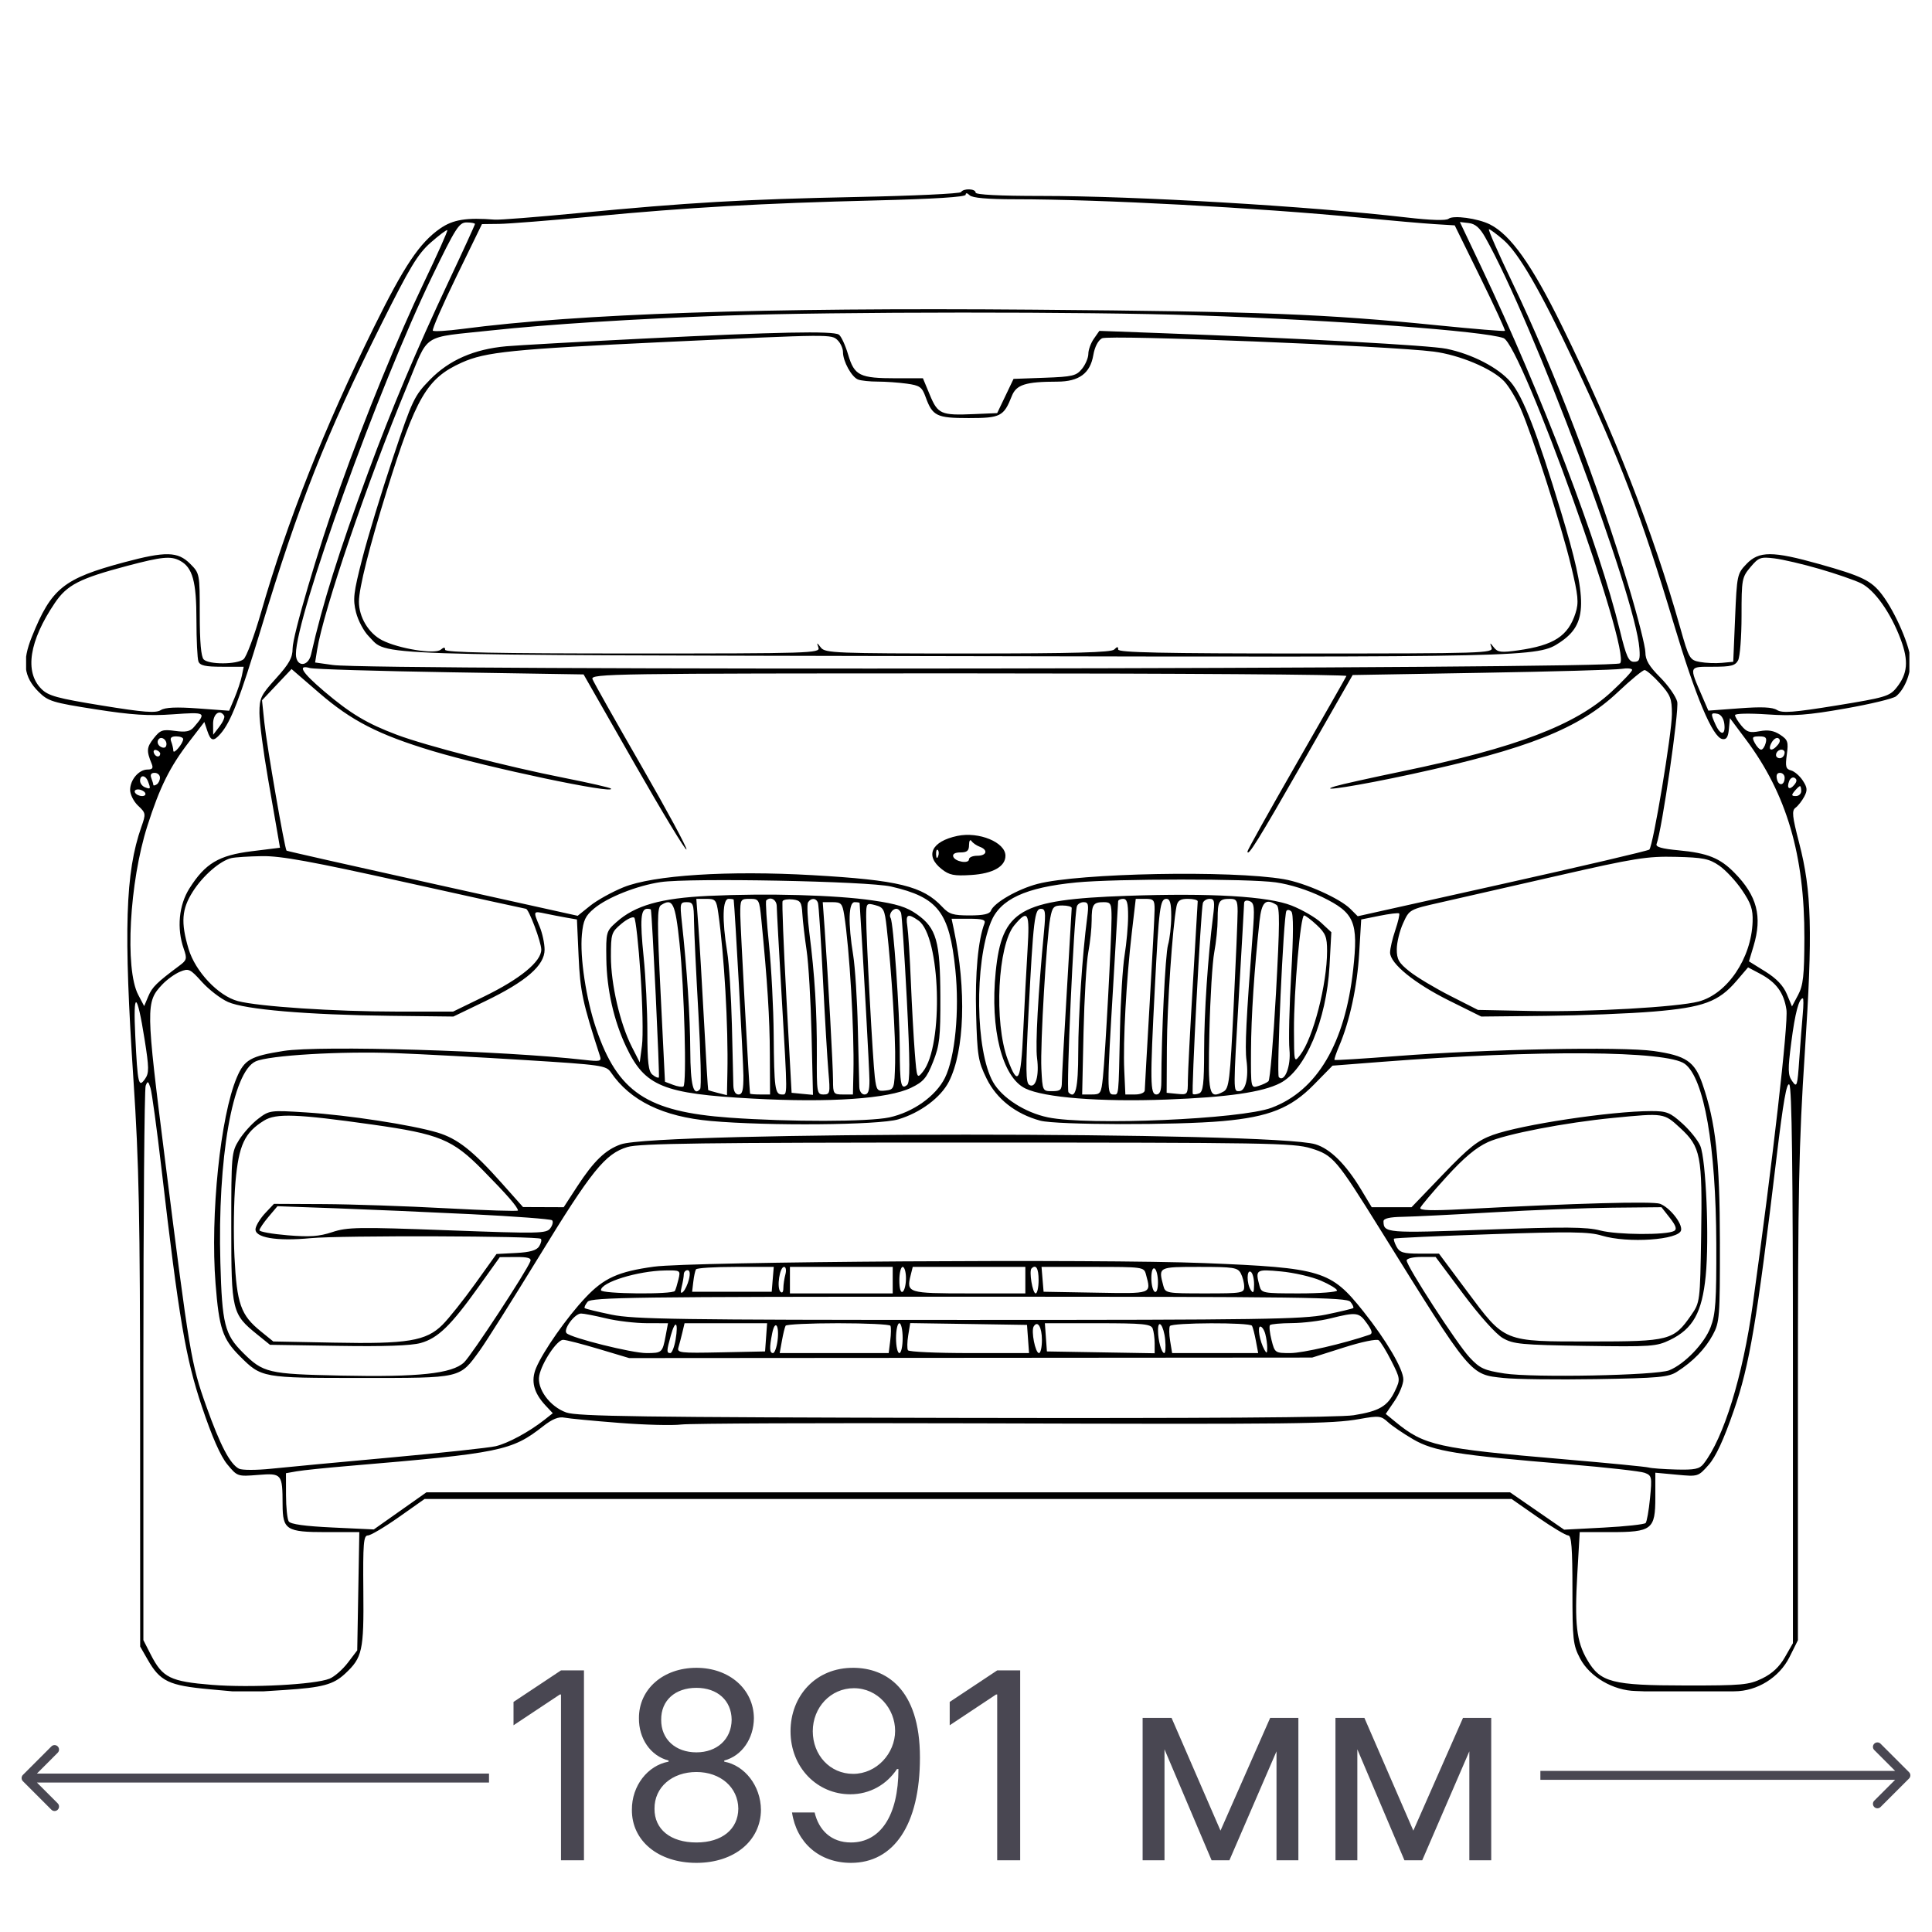 <svg width="74" height="74" viewBox="0 0 74 74" fill="none" xmlns="http://www.w3.org/2000/svg">
<path d="M22.367 63.98H21.487L19.669 65.188V66.082L21.444 64.903H21.487V71.253H22.367V63.98ZM26.674 71.352C28.127 71.352 29.139 70.504 29.146 69.321C29.139 68.401 28.524 67.62 27.74 67.475V67.432C28.421 67.254 28.869 66.587 28.876 65.813C28.869 64.705 27.938 63.881 26.674 63.881C25.396 63.881 24.465 64.705 24.473 65.813C24.465 66.587 24.913 67.254 25.609 67.432V67.475C24.81 67.62 24.195 68.401 24.203 69.321C24.195 70.504 25.208 71.352 26.674 71.352ZM26.674 70.571C25.676 70.571 25.062 70.06 25.069 69.278C25.062 68.458 25.74 67.872 26.674 67.872C27.594 67.872 28.272 68.458 28.279 69.278C28.272 70.06 27.658 70.571 26.674 70.571ZM26.674 67.119C25.879 67.119 25.318 66.622 25.325 65.869C25.318 65.131 25.858 64.648 26.674 64.648C27.477 64.648 28.017 65.131 28.024 65.869C28.017 66.622 27.456 67.119 26.674 67.119ZM32.708 63.881C31.231 63.863 30.279 64.975 30.279 66.31C30.279 67.716 31.316 68.725 32.566 68.725C33.319 68.725 33.958 68.355 34.356 67.759H34.412C34.412 69.548 33.716 70.571 32.594 70.571C31.827 70.571 31.358 70.088 31.202 69.421H30.336C30.506 70.571 31.373 71.352 32.594 71.352C34.228 71.352 35.236 69.903 35.236 67.318C35.236 64.648 33.901 63.895 32.708 63.881ZM32.708 64.662C33.617 64.662 34.285 65.443 34.285 66.296C34.285 67.162 33.574 67.943 32.679 67.943C31.785 67.943 31.131 67.219 31.131 66.31C31.131 65.401 31.813 64.662 32.708 64.662ZM39.075 63.98H38.195L36.376 65.188V66.082L38.152 64.903H38.195V71.253H39.075V63.98ZM46.748 70.117L44.873 65.798H43.765V71.253H44.603V67.002L46.407 71.253H47.089L48.893 67.08V71.253H49.731V65.798H48.651L46.748 70.117ZM54.134 70.117L52.259 65.798H51.151V71.253H51.989V67.002L53.793 71.253H54.475L56.279 67.08V71.253H57.117V65.798H56.037L54.134 70.117Z" fill="#0D0A19" fill-opacity="0.75"/>
<path d="M73.121 68.121C73.188 68.054 73.188 67.946 73.121 67.879L72.03 66.788C71.963 66.721 71.855 66.721 71.788 66.788C71.721 66.855 71.721 66.963 71.788 67.03L72.758 68L71.788 68.97C71.721 69.037 71.721 69.145 71.788 69.212C71.855 69.279 71.963 69.279 72.03 69.212L73.121 68.121ZM59 68.171L73 68.171L73 67.829L59 67.829L59 68.171Z" fill="#0D0A19" fill-opacity="0.75"/>
<path d="M0.878 67.982C0.811 68.049 0.811 68.158 0.878 68.225L1.969 69.316C2.036 69.383 2.144 69.383 2.211 69.316C2.278 69.249 2.278 69.14 2.211 69.073L1.242 68.103L2.211 67.134C2.278 67.067 2.278 66.958 2.211 66.891C2.144 66.824 2.036 66.824 1.969 66.891L0.878 67.982ZM18.73 67.932H0.999V68.275H18.73V67.932Z" fill="#0D0A19" fill-opacity="0.75"/>
<g clip-path="url(#clip0)">
<path fill-rule="evenodd" clip-rule="evenodd" d="M36.809 7.358C36.773 7.417 34.983 7.501 32.833 7.545C28.5 7.633 26.365 7.757 22.129 8.164C20.557 8.315 19.128 8.427 18.954 8.413C17.865 8.326 17.353 8.409 16.86 8.751C16.076 9.294 15.483 10.178 14.328 12.521C12.412 16.408 10.999 19.977 10.003 23.443C9.742 24.351 9.438 25.165 9.327 25.252C9.071 25.455 8.004 25.459 7.803 25.259C7.701 25.157 7.651 24.588 7.651 23.534C7.651 21.966 7.65 21.962 7.28 21.591C6.809 21.121 6.347 21.111 4.755 21.537C2.434 22.159 1.97 22.532 1.225 24.378C0.835 25.343 0.906 25.93 1.48 26.499C1.842 26.859 2.012 26.911 3.651 27.167C5.036 27.384 5.693 27.427 6.624 27.36C7.891 27.27 7.913 27.283 7.426 27.851C7.282 28.019 7.116 28.052 6.704 27.995C6.225 27.93 6.139 27.96 5.886 28.281C5.615 28.625 5.605 28.758 5.809 29.253C5.878 29.42 5.839 29.475 5.652 29.475C5.319 29.475 4.984 29.867 4.984 30.256C4.984 30.431 5.122 30.704 5.291 30.862C5.588 31.141 5.592 31.17 5.414 31.674C4.8 33.416 4.731 35.62 5.111 41.349C5.325 44.566 5.364 46.553 5.367 54.112L5.369 63.066L5.653 63.562C6.133 64.402 6.462 64.56 8.03 64.703L9.425 64.83L9.461 68.266L9.497 71.701L9.526 68.259L9.556 64.817L10.892 64.731C12.352 64.637 12.768 64.525 13.219 64.105C13.881 63.489 13.939 63.225 13.917 60.938C13.9 59.12 13.925 58.811 14.089 58.811C14.194 58.811 14.726 58.497 15.271 58.113L16.262 57.414H37.079H57.897L58.9 58.113C59.452 58.497 59.977 58.811 60.066 58.811C60.191 58.811 60.228 59.288 60.228 60.887C60.228 62.806 60.25 63.004 60.52 63.522C60.889 64.227 61.791 64.754 62.655 64.77C62.977 64.775 63.505 64.816 63.827 64.861L64.415 64.941L64.451 68.321L64.487 71.701L64.516 68.322L64.546 64.942L65.212 64.862C65.579 64.818 66.129 64.782 66.433 64.781C67.305 64.779 68.153 64.251 68.544 63.466L68.864 62.825V53.59C68.864 45.591 68.899 43.812 69.129 40.312C69.434 35.674 69.392 34.136 68.912 32.288C68.646 31.262 68.624 31.049 68.772 30.939C68.87 30.867 69.02 30.676 69.106 30.514C69.236 30.27 69.226 30.165 69.05 29.896C68.933 29.717 68.731 29.544 68.601 29.509C68.401 29.457 68.376 29.364 68.439 28.903C68.506 28.415 68.479 28.335 68.181 28.14C67.942 27.984 67.722 27.946 67.398 28.007C67.022 28.078 66.906 28.043 66.703 27.799C66.569 27.638 66.457 27.455 66.455 27.393C66.452 27.329 66.984 27.316 67.689 27.363C68.703 27.432 69.245 27.391 70.679 27.138C71.642 26.969 72.518 26.758 72.624 26.669C72.946 26.402 73.181 25.832 73.181 25.322C73.181 24.8 72.601 23.452 72.086 22.776C71.675 22.237 71.325 22.066 69.679 21.604C67.889 21.102 67.374 21.101 66.894 21.602C66.538 21.973 66.527 22.028 66.458 23.666L66.387 25.348L65.951 25.389C65.711 25.412 65.333 25.396 65.111 25.355C64.721 25.282 64.693 25.234 64.356 24.043C63.308 20.343 61.805 16.508 59.831 12.494C58.674 10.14 57.862 8.996 57.066 8.595C56.607 8.364 55.657 8.234 55.483 8.379C55.391 8.455 54.802 8.437 53.878 8.33C50.114 7.894 43.51 7.505 39.877 7.505C38.289 7.505 37.368 7.458 37.368 7.377C37.368 7.223 36.902 7.207 36.809 7.358ZM38.886 7.632C42.14 7.632 48.117 7.952 52.163 8.342C53.281 8.45 54.538 8.559 54.957 8.585L55.719 8.632L56.702 10.631C57.242 11.731 57.665 12.65 57.642 12.673C57.618 12.696 56.462 12.601 55.072 12.461C50.739 12.025 48.364 11.933 39.596 11.861C29.225 11.775 22.172 12.013 17.707 12.599C17.127 12.675 16.619 12.705 16.579 12.665C16.54 12.626 16.947 11.691 17.484 10.588L18.46 8.584L19.12 8.576C19.483 8.571 21.094 8.444 22.7 8.292C26.379 7.944 29.156 7.786 33.533 7.677C35.785 7.621 36.987 7.545 36.987 7.459C36.987 7.379 37.047 7.387 37.14 7.479C37.242 7.581 37.816 7.632 38.886 7.632ZM18.192 8.58C18.192 8.612 17.741 9.598 17.189 10.77C15.94 13.427 15.002 15.651 14.095 18.109C12.981 21.126 12.358 23.113 11.916 25.062C11.803 25.56 11.334 25.552 11.334 25.052C11.334 23.604 14.507 14.809 16.553 10.584C17.452 8.728 17.584 8.52 17.872 8.52C18.048 8.52 18.192 8.547 18.192 8.58ZM56.888 9.092C58.711 12.326 62.638 22.801 62.793 24.84C62.825 25.271 62.794 25.348 62.585 25.348C62.379 25.348 62.29 25.15 62.044 24.141C61.24 20.845 59.054 15.113 56.75 10.258L55.917 8.504L56.26 8.544C56.506 8.573 56.682 8.726 56.888 9.092ZM16.239 10.818C15.257 12.865 13.98 15.986 13.022 18.68C12.174 21.066 11.207 24.348 11.207 24.843C11.207 25.191 11.076 25.426 10.572 25.983C9.991 26.624 9.937 26.737 9.937 27.309C9.937 27.654 10.084 28.782 10.264 29.816C10.444 30.851 10.621 31.871 10.658 32.084L10.724 32.47L9.637 32.605C8.379 32.761 7.863 33.069 7.257 34.025C6.85 34.667 6.765 35.557 7.036 36.335C7.17 36.718 7.155 36.776 6.877 36.983C6.006 37.632 5.829 37.806 5.682 38.156L5.522 38.536L5.293 38.101C4.776 37.115 4.956 33.79 5.645 31.634C6.121 30.145 6.502 29.376 7.249 28.405L7.827 27.653L7.94 27.992C8.072 28.39 8.175 28.414 8.442 28.11C8.843 27.653 9.186 26.767 9.995 24.092C11.447 19.289 12.476 16.683 14.597 12.435C15.7 10.227 16.002 9.727 16.498 9.29C16.823 9.005 17.108 8.791 17.133 8.816C17.157 8.84 16.755 9.741 16.239 10.818ZM57.588 9.192C58.17 9.696 59.003 11.136 60.287 13.859C62.046 17.591 62.865 19.739 64.108 23.887C64.951 26.703 65.596 28.235 65.966 28.306C66.125 28.337 66.19 28.24 66.22 27.927L66.26 27.506L66.877 28.332C68.434 30.415 69.122 32.757 69.112 35.934C69.108 37.369 69.067 37.742 68.872 38.108L68.637 38.549L68.439 38.074C68.303 37.75 68.042 37.476 67.615 37.211L66.989 36.822L67.164 36.24C67.507 35.1 67.302 34.312 66.43 33.425C65.879 32.864 65.399 32.672 64.293 32.569C63.649 32.509 63.407 32.44 63.451 32.327C63.655 31.794 64.321 27.197 64.241 26.876C64.189 26.671 63.894 26.25 63.584 25.94C63.163 25.518 63.022 25.28 63.022 24.986C63.022 24.771 62.737 23.645 62.389 22.484C61.221 18.589 59.529 14.166 57.934 10.838C57.39 9.703 56.983 8.777 57.031 8.779C57.078 8.782 57.328 8.968 57.588 9.192ZM45.814 12.078C51.274 12.268 56.864 12.682 57.588 12.95C58.276 13.205 62.493 24.966 62.053 25.406C61.831 25.628 14.304 25.69 12.749 25.471L12.069 25.375L12.146 24.896C12.387 23.385 14.066 18.463 15.595 14.784C16.457 12.709 16.089 12.951 18.827 12.655C20.987 12.422 24.328 12.211 27.844 12.086C31.993 11.938 41.681 11.934 45.814 12.078ZM24.669 12.968C22.189 13.092 19.814 13.225 19.39 13.263C18.159 13.374 17.207 13.79 16.475 14.537C15.867 15.158 15.8 15.297 15.05 17.537C14.617 18.829 14.09 20.562 13.878 21.387C13.538 22.712 13.51 22.953 13.637 23.458C13.716 23.771 13.937 24.185 14.128 24.376C14.882 25.13 13.579 25.086 36.543 25.132C58.774 25.176 58.896 25.173 59.749 24.604C60.816 23.891 60.825 23.025 59.799 19.633C58.87 16.563 58.339 15.191 57.86 14.63C57.39 14.081 56.382 13.559 55.402 13.359C54.754 13.227 49.836 12.958 44.406 12.758L42.108 12.673L41.897 12.975C41.781 13.14 41.686 13.4 41.686 13.551C41.686 13.702 41.577 13.961 41.444 14.126C41.225 14.396 41.081 14.43 40.011 14.469L38.821 14.512L38.508 15.167L38.194 15.823L37.307 15.861C36.043 15.915 35.921 15.863 35.615 15.126L35.35 14.489H34.336C32.925 14.489 32.726 14.391 32.485 13.581C32.377 13.216 32.216 12.871 32.129 12.816C31.899 12.67 29.775 12.713 24.669 12.968ZM32.089 13.038C32.199 13.148 32.288 13.351 32.288 13.489C32.288 13.841 32.62 14.443 32.866 14.537C32.979 14.581 33.316 14.616 33.615 14.616C33.913 14.616 34.414 14.651 34.727 14.694C35.23 14.763 35.314 14.822 35.451 15.201C35.717 15.937 35.873 16.013 37.104 16.013C38.322 16.013 38.446 15.95 38.754 15.171C38.927 14.732 39.278 14.62 40.494 14.618C41.332 14.616 41.758 14.301 41.877 13.598C41.93 13.287 42.059 13.038 42.21 12.957C42.47 12.818 53.246 13.25 54.915 13.467C55.905 13.595 57.145 14.116 57.605 14.596C57.783 14.782 58.067 15.248 58.236 15.632C58.692 16.669 59.801 20.12 60.172 21.661C60.452 22.821 60.476 23.076 60.347 23.481C60.063 24.364 59.521 24.716 58.145 24.91C57.502 25.001 57.364 24.985 57.221 24.801C57.063 24.599 57.057 24.6 57.13 24.808C57.203 25.018 56.81 25.03 50.018 25.03C44.511 25.03 42.829 24.994 42.829 24.878C42.829 24.759 42.795 24.759 42.677 24.878C42.563 24.991 41.143 25.03 37.071 25.03C32.028 25.03 31.605 25.013 31.445 24.808C31.28 24.596 31.276 24.596 31.349 24.808C31.422 25.018 31.029 25.03 24.238 25.03C19.007 25.03 17.049 24.991 17.049 24.888C17.049 24.784 17.003 24.783 16.881 24.884C16.657 25.07 15.275 24.848 14.638 24.523C14.12 24.259 13.746 23.637 13.748 23.042C13.749 22.526 14.148 20.941 14.815 18.797C15.932 15.207 16.352 14.488 17.684 13.889C18.599 13.478 19.607 13.376 25.494 13.098C31.89 12.797 31.849 12.798 32.089 13.038ZM6.896 21.478C7.376 21.735 7.524 22.27 7.524 23.743C7.524 24.509 7.559 25.227 7.601 25.337C7.661 25.492 7.868 25.538 8.506 25.538H9.334L9.263 25.887C9.224 26.079 9.098 26.458 8.984 26.73L8.777 27.223L7.588 27.135C6.752 27.074 6.328 27.093 6.158 27.199C5.964 27.32 5.508 27.285 3.905 27.024C2.187 26.745 1.851 26.653 1.585 26.387C0.933 25.735 1.118 24.548 2.1 23.096C2.568 22.402 3.047 22.157 4.872 21.674C6.207 21.321 6.543 21.289 6.896 21.478ZM69.689 21.791C70.318 21.973 71.032 22.22 71.276 22.338C71.798 22.591 72.418 23.465 72.801 24.488C73.111 25.318 73.069 25.804 72.641 26.339C72.376 26.669 72.212 26.718 70.335 27.023C68.698 27.288 68.266 27.321 68.065 27.196C67.887 27.084 67.48 27.066 66.625 27.13L65.434 27.219L65.194 26.664C64.69 25.499 64.675 25.538 65.612 25.538C66.302 25.538 66.464 25.497 66.573 25.292C66.645 25.157 66.705 24.39 66.705 23.588C66.705 22.189 66.719 22.112 67.046 21.723C67.361 21.349 67.432 21.323 67.967 21.388C68.285 21.427 69.06 21.608 69.689 21.791ZM17.256 25.75L22.353 25.832L24.303 29.247C25.375 31.125 26.271 32.605 26.294 32.536C26.317 32.467 25.535 31.019 24.557 29.32C23.578 27.62 22.739 26.131 22.693 26.011C22.614 25.805 23.447 25.792 37.111 25.792C45.087 25.792 51.594 25.837 51.571 25.892C51.548 25.947 50.686 27.46 49.655 29.255C48.625 31.05 47.782 32.56 47.782 32.61C47.782 32.849 48.196 32.181 49.933 29.141L51.81 25.855L56.749 25.77C59.466 25.724 61.874 25.656 62.101 25.62C62.328 25.584 62.514 25.601 62.514 25.659C62.514 25.717 62.158 26.094 61.724 26.496C60.344 27.773 58.068 28.64 53.731 29.539C52.52 29.79 51.357 30.048 51.148 30.113C50.354 30.358 52.035 30.093 54.061 29.653C58.526 28.685 60.488 27.905 61.968 26.509C62.459 26.045 62.92 25.665 62.991 25.665C63.061 25.665 63.326 25.894 63.578 26.173C63.984 26.622 64.038 26.76 64.038 27.351C64.038 28.078 63.317 32.407 63.173 32.541C63.125 32.587 60.592 33.18 57.545 33.859L52.004 35.094L51.722 34.812C51.319 34.409 49.987 33.815 49.174 33.675C47.156 33.328 41.341 33.439 39.743 33.855C38.983 34.053 38.071 34.577 37.953 34.883C37.905 35.01 37.665 35.063 37.141 35.063C36.503 35.063 36.352 35.016 36.089 34.733C35.347 33.939 34.407 33.709 31.124 33.521C27.889 33.336 25.024 33.519 23.879 33.985C23.441 34.163 22.867 34.481 22.604 34.693L22.126 35.077L16.571 33.846C13.516 33.169 10.998 32.6 10.976 32.582C10.905 32.523 10.217 28.553 10.125 27.673L10.036 26.823L10.601 26.224L11.167 25.626L12.225 26.54C13.46 27.607 14.496 28.139 16.552 28.76C18.667 29.398 23.62 30.443 23.399 30.204C23.364 30.167 22.564 29.983 21.621 29.797C19.407 29.36 16.321 28.565 15.201 28.144C14.056 27.713 13.429 27.338 12.416 26.479C11.559 25.751 11.375 25.449 11.874 25.588C12.031 25.632 14.453 25.704 17.256 25.75ZM8.586 27.415C8.62 27.469 8.539 27.655 8.406 27.828L8.165 28.142L8.162 27.729C8.159 27.341 8.421 27.148 8.586 27.415ZM66.046 27.73C66.097 28.168 65.904 28.182 65.709 27.755C65.515 27.328 65.522 27.29 65.784 27.34C65.918 27.365 66.022 27.52 66.046 27.73ZM6.364 28.571C6.336 28.651 6.248 28.661 6.143 28.596C6.046 28.536 6.01 28.419 6.062 28.335C6.173 28.155 6.436 28.36 6.364 28.571ZM7.016 28.308C7.016 28.475 6.644 28.917 6.639 28.755C6.637 28.674 6.6 28.516 6.558 28.406C6.503 28.262 6.557 28.205 6.749 28.205C6.896 28.205 7.016 28.251 7.016 28.308ZM67.63 28.459C67.594 28.599 67.516 28.713 67.456 28.713C67.397 28.713 67.287 28.599 67.213 28.459C67.094 28.237 67.116 28.205 67.387 28.205C67.634 28.205 67.683 28.256 67.63 28.459ZM68.092 28.534C67.867 28.805 67.693 28.748 67.85 28.455C67.925 28.314 68.044 28.233 68.114 28.276C68.196 28.327 68.188 28.418 68.092 28.534ZM6.137 28.875C6.121 29.027 5.947 28.997 5.892 28.834C5.864 28.75 5.91 28.704 5.994 28.732C6.078 28.76 6.142 28.824 6.137 28.875ZM68.356 28.819C68.356 28.984 68.205 29.094 68.082 29.018C67.951 28.937 68.064 28.713 68.236 28.713C68.302 28.713 68.356 28.761 68.356 28.819ZM6.127 29.785C6.127 29.886 6.07 30.003 6 30.046C5.93 30.09 5.873 30.098 5.873 30.064C5.873 30.031 5.838 29.913 5.796 29.803C5.745 29.671 5.789 29.602 5.923 29.602C6.035 29.602 6.127 29.684 6.127 29.785ZM68.356 29.785C68.356 30.078 68.137 30.131 68.064 29.855C68.022 29.691 68.061 29.602 68.177 29.602C68.275 29.602 68.356 29.684 68.356 29.785ZM5.669 29.93C5.779 30.217 5.769 30.238 5.556 30.156C5.451 30.116 5.365 30.003 5.365 29.906C5.365 29.665 5.574 29.682 5.669 29.93ZM68.725 30.061C68.54 30.283 68.422 30.196 68.529 29.917C68.573 29.805 68.668 29.75 68.742 29.796C68.834 29.853 68.829 29.936 68.725 30.061ZM68.991 30.3C68.991 30.405 68.898 30.491 68.785 30.491C68.616 30.491 68.607 30.456 68.737 30.3C68.824 30.196 68.916 30.11 68.943 30.11C68.969 30.11 68.991 30.196 68.991 30.3ZM5.556 30.364C5.599 30.434 5.548 30.491 5.444 30.491C5.339 30.491 5.218 30.434 5.175 30.364C5.131 30.294 5.182 30.237 5.287 30.237C5.391 30.237 5.512 30.294 5.556 30.364ZM36.67 32.017C35.676 32.227 35.416 32.775 36.067 33.288C36.36 33.52 36.541 33.556 37.202 33.514C38.03 33.462 38.511 33.19 38.511 32.777C38.511 32.263 37.494 31.844 36.67 32.017ZM37.527 32.433C37.857 32.555 37.796 32.777 37.432 32.777C37.257 32.777 37.114 32.838 37.114 32.913C37.114 33.099 36.575 33.006 36.511 32.809C36.478 32.709 36.581 32.65 36.786 32.65C37.041 32.65 37.115 32.586 37.116 32.364C37.117 32.203 37.159 32.138 37.212 32.215C37.263 32.29 37.405 32.388 37.527 32.433ZM35.931 32.801C35.891 32.902 35.861 32.872 35.854 32.724C35.849 32.59 35.879 32.515 35.921 32.557C35.963 32.599 35.968 32.709 35.931 32.801ZM15.525 33.793C18.039 34.352 20.118 34.809 20.144 34.809C20.253 34.809 20.732 36.085 20.732 36.373C20.732 36.832 19.919 37.498 18.541 38.169L17.355 38.746H15.195C12.825 38.746 9.906 38.553 9.112 38.344C8.363 38.147 7.479 37.211 7.221 36.341C6.921 35.33 6.959 34.822 7.384 34.152C7.768 33.545 8.425 32.973 8.858 32.868C8.997 32.834 9.526 32.8 10.033 32.792C10.756 32.78 11.935 32.995 15.525 33.793ZM65.845 33.152C66.09 33.32 66.483 33.74 66.719 34.087C67.068 34.599 67.145 34.827 67.129 35.303C67.082 36.706 66.159 38.07 65.06 38.361C64.261 38.573 60.858 38.767 58.704 38.724L56.608 38.682L55.549 38.144C54.967 37.848 54.267 37.429 53.994 37.213C53.576 36.882 53.498 36.745 53.5 36.354C53.501 36.098 53.61 35.651 53.742 35.362C53.98 34.836 53.983 34.835 55.168 34.567C55.82 34.42 57.84 33.959 59.656 33.544C62.615 32.868 63.085 32.793 64.18 32.819C65.232 32.844 65.462 32.89 65.845 33.152ZM34.13 33.956C35.931 34.37 36.366 34.933 36.592 37.141C36.754 38.725 36.583 40.498 36.192 41.286C35.845 41.983 34.972 42.603 34.062 42.799C33.262 42.97 30.251 42.975 27.94 42.809C24.779 42.581 23.662 41.834 22.833 39.396C22.448 38.264 22.205 36.657 22.288 35.791C22.34 35.248 22.421 35.077 22.759 34.795C23.271 34.368 24.393 33.923 25.304 33.786C26.417 33.62 33.236 33.751 34.13 33.956ZM48.862 33.796C49.411 33.873 50.093 34.089 50.647 34.36C51.887 34.967 52.031 35.307 51.829 37.141C51.517 39.966 50.446 41.777 48.702 42.43C47.529 42.869 41.687 43.119 40.137 42.797C39.255 42.613 38.374 42.046 38.035 41.443C37.362 40.245 37.318 36.908 37.953 35.32C38.305 34.441 39.279 33.989 41.228 33.8C42.738 33.654 47.831 33.651 48.862 33.796ZM27.145 34.314C25.306 34.4 24.324 34.68 23.607 35.322C23.217 35.67 23.209 35.703 23.224 36.736C23.241 37.9 23.511 39.096 23.983 40.093C24.7 41.611 25.387 41.892 28.834 42.079C31.791 42.24 34.024 42.087 34.899 41.663C35.37 41.435 35.494 41.29 35.738 40.674C35.989 40.042 36.024 39.731 36.018 38.174C36.011 36.047 35.869 35.549 35.122 35.02C34.726 34.74 34.349 34.622 33.419 34.487C31.991 34.28 29.413 34.209 27.145 34.314ZM43.147 34.313C39.055 34.458 38.377 34.852 38.137 37.226C37.917 39.413 38.387 41.263 39.273 41.691C40.001 42.042 42.133 42.21 44.671 42.116C47.021 42.028 48.358 41.835 49.035 41.485C50.002 40.985 50.811 39.064 50.923 37.004L50.993 35.706L50.603 35.342C50.389 35.142 49.881 34.847 49.474 34.686C48.565 34.328 46.386 34.199 43.147 34.313ZM27.511 34.968C27.74 36.582 27.897 39.313 27.861 41.077L27.844 41.948L27.495 41.861C27.303 41.812 27.137 41.763 27.126 41.752C27.114 41.74 27.043 40.559 26.966 39.127C26.89 37.695 26.792 36.052 26.749 35.475L26.671 34.428H27.052C27.404 34.428 27.44 34.469 27.511 34.968ZM28.102 34.46C28.146 34.789 28.471 40.668 28.474 41.19C28.478 41.757 28.436 41.921 28.288 41.921C28.167 41.921 28.095 41.793 28.089 41.571C28.085 41.379 28.059 40.334 28.033 39.249C28.006 38.164 27.925 36.907 27.852 36.455C27.653 35.229 27.675 34.428 27.907 34.428C28.012 34.428 28.099 34.442 28.102 34.46ZM29.161 35.221C29.395 37.622 29.481 38.968 29.487 40.365L29.495 41.921H29.114C28.904 41.921 28.731 41.906 28.728 41.889C28.691 41.603 28.357 35.465 28.354 35.031C28.352 34.45 28.365 34.428 28.717 34.428C29.073 34.428 29.085 34.45 29.161 35.221ZM29.751 34.714C29.753 34.871 29.838 36.428 29.94 38.174C30.169 42.091 30.168 41.921 29.948 41.921C29.684 41.921 29.651 41.68 29.634 39.635C29.626 38.622 29.545 37.063 29.454 36.171C29.363 35.279 29.316 34.522 29.349 34.488C29.511 34.326 29.749 34.459 29.751 34.714ZM30.732 34.999C30.748 35.279 30.822 35.91 30.895 36.403C30.969 36.895 31.054 38.342 31.084 39.617L31.139 41.936L30.73 41.897L30.32 41.857L30.122 38.238C30.013 36.247 29.947 34.572 29.975 34.516C30.003 34.459 30.178 34.431 30.364 34.452C30.66 34.487 30.705 34.553 30.732 34.999ZM31.331 34.587C31.359 34.674 31.444 35.974 31.519 37.476C31.594 38.977 31.69 40.592 31.731 41.063C31.802 41.87 31.791 41.921 31.543 41.921C31.291 41.921 31.28 41.855 31.287 40.413C31.294 38.761 31.206 37.335 31.001 35.737C30.928 35.165 30.905 34.636 30.95 34.562C31.063 34.38 31.269 34.393 31.331 34.587ZM43.209 35.094C43.209 35.461 43.148 36.132 43.075 36.584C43.001 37.037 42.922 38.323 42.898 39.442C42.842 42.078 42.858 41.921 42.639 41.921C42.399 41.921 42.399 41.728 42.639 37.73C42.741 36.018 42.826 34.575 42.827 34.523C42.828 34.471 42.915 34.428 43.02 34.428C43.165 34.428 43.21 34.586 43.209 35.094ZM44.224 34.841C44.222 35.068 44.137 36.682 44.035 38.428C43.933 40.174 43.849 41.675 43.847 41.762C43.846 41.852 43.685 41.921 43.475 41.921H43.104L43.062 41C43.011 39.894 43.141 37.517 43.35 35.73L43.502 34.428H43.864C44.188 34.428 44.226 34.471 44.224 34.841ZM44.861 35.095C44.861 35.463 44.805 35.957 44.737 36.195C44.635 36.553 44.484 39.629 44.481 41.444C44.48 41.783 44.425 41.921 44.29 41.921C44.054 41.921 44.047 41.439 44.232 37.857C44.392 34.743 44.433 34.428 44.676 34.428C44.815 34.428 44.861 34.596 44.861 35.095ZM45.875 34.523C45.874 34.575 45.789 36.018 45.687 37.73C45.584 39.441 45.499 41.088 45.498 41.389C45.496 41.928 45.49 41.936 45.09 41.897L44.685 41.857L44.694 40.107C44.702 38.546 44.913 35.477 45.063 34.714C45.107 34.494 45.207 34.428 45.499 34.428C45.707 34.428 45.876 34.471 45.875 34.523ZM46.463 35.094C46.264 36.663 46.122 38.79 46.121 40.244C46.119 41.513 46.083 41.82 45.929 41.879C45.825 41.919 45.716 41.929 45.687 41.9C45.627 41.84 45.997 34.824 46.073 34.587C46.1 34.499 46.219 34.428 46.335 34.428C46.517 34.428 46.535 34.522 46.463 35.094ZM47.404 34.904C47.405 35.166 47.337 36.799 47.252 38.532C47.112 41.401 47.077 41.695 46.859 41.812C46.301 42.111 46.264 41.951 46.324 39.482C46.354 38.204 46.438 36.85 46.509 36.474C46.581 36.098 46.639 35.522 46.639 35.194C46.639 34.514 46.692 34.428 47.105 34.428C47.362 34.428 47.401 34.49 47.404 34.904ZM47.983 35.75C47.732 39.03 47.678 40.127 47.743 40.61C47.832 41.273 47.709 41.794 47.462 41.794C47.232 41.794 47.232 41.893 47.464 37.92C47.566 36.174 47.651 34.676 47.653 34.59C47.654 34.5 47.741 34.469 47.863 34.516C48.044 34.585 48.06 34.746 47.983 35.75ZM26.029 36.144C26.211 37.878 26.309 41.531 26.176 41.614C26.127 41.644 25.948 41.616 25.779 41.551L25.47 41.434L25.306 38.108C25.166 35.281 25.168 34.765 25.318 34.669C25.767 34.38 25.866 34.586 26.029 36.144ZM26.582 35.285C26.587 35.687 26.663 37.273 26.75 38.809C26.838 40.346 26.868 41.652 26.816 41.713C26.56 42.013 26.446 41.565 26.439 40.23C26.433 38.926 26.314 37.133 26.113 35.285C26.039 34.6 26.051 34.555 26.304 34.555C26.547 34.555 26.575 34.628 26.582 35.285ZM32.334 35.041C32.538 36.319 32.723 39.465 32.688 41.063L32.669 41.921H32.288C31.925 41.921 31.907 41.896 31.907 41.381C31.906 40.832 31.723 37.505 31.588 35.602L31.513 34.555H31.885C32.217 34.555 32.264 34.606 32.334 35.041ZM32.925 34.587C33.078 36.963 33.301 40.986 33.302 41.381C33.304 41.777 33.254 41.921 33.114 41.921C33.004 41.921 32.919 41.8 32.913 41.635C32.907 41.478 32.882 40.463 32.857 39.381C32.833 38.298 32.752 37.041 32.679 36.587C32.479 35.357 32.5 34.555 32.733 34.555C32.838 34.555 32.924 34.569 32.925 34.587ZM33.961 35.516C34.151 37.205 34.31 39.759 34.285 40.714C34.258 41.714 34.251 41.731 33.917 41.77C33.602 41.806 33.571 41.767 33.508 41.261C33.43 40.629 33.174 35.891 33.176 35.105C33.178 34.591 33.187 34.579 33.527 34.67C33.844 34.754 33.884 34.831 33.961 35.516ZM41.64 35.158C41.457 36.546 41.301 38.907 41.299 40.297C41.297 41.702 41.195 42.125 40.926 41.84C40.832 41.74 41.133 35.086 41.248 34.714C41.275 34.626 41.392 34.555 41.508 34.555C41.687 34.555 41.707 34.649 41.64 35.158ZM42.575 35.157C42.575 35.948 42.334 40.4 42.245 41.254C42.179 41.887 42.157 41.921 41.812 41.921H41.449L41.502 39.533C41.532 38.22 41.614 36.841 41.685 36.468C41.755 36.095 41.813 35.55 41.813 35.257C41.813 34.643 41.872 34.555 42.279 34.555C42.548 34.555 42.575 34.611 42.575 35.157ZM48.894 34.66C49.023 34.742 49.018 35.409 48.873 38.039C48.773 39.841 48.644 41.36 48.586 41.413C48.528 41.467 48.352 41.55 48.195 41.597C47.91 41.684 47.909 41.679 47.916 40.246C47.923 38.928 48.041 37.139 48.242 35.285C48.323 34.545 48.478 34.396 48.894 34.66ZM41.049 34.777C41.048 34.829 40.963 36.272 40.861 37.984C40.758 39.695 40.673 41.252 40.672 41.444C40.67 41.745 40.619 41.794 40.3 41.794C39.932 41.794 39.93 41.789 39.887 40.936C39.841 40.011 40.082 35.937 40.228 35.158C40.307 34.738 40.361 34.682 40.684 34.682C40.886 34.682 41.05 34.725 41.049 34.777ZM24.93 34.841C24.981 35.075 25.274 41.231 25.236 41.269C25.206 41.298 25.096 41.25 24.989 41.161C24.836 41.034 24.796 40.693 24.796 39.531C24.796 38.723 24.731 37.42 24.651 36.636C24.508 35.222 24.54 34.809 24.792 34.809C24.864 34.809 24.926 34.823 24.93 34.841ZM34.513 34.968C34.544 35.055 34.643 36.545 34.733 38.279C34.857 40.691 34.86 41.461 34.746 41.555C34.507 41.754 34.466 41.545 34.463 40.138C34.459 38.75 34.22 35.335 34.113 35.162C34.033 35.034 34.173 34.809 34.332 34.809C34.4 34.809 34.481 34.88 34.513 34.968ZM39.989 35.666C39.762 38.052 39.654 40.011 39.721 40.524C39.811 41.205 39.666 41.704 39.423 41.554C39.288 41.47 39.282 40.959 39.394 38.797C39.581 35.196 39.627 34.809 39.871 34.809C40.04 34.809 40.058 34.938 39.989 35.666ZM49.456 37.305C49.384 38.551 49.353 39.857 49.389 40.206C49.452 40.831 49.202 41.478 48.982 41.258C48.886 41.161 49.162 35.076 49.271 34.893C49.306 34.834 49.392 34.843 49.461 34.913C49.545 34.997 49.543 35.803 49.456 37.305ZM21.701 35.149L22.098 35.218L22.162 36.633C22.221 37.962 22.318 38.414 22.977 40.44C23.047 40.653 22.994 40.666 22.369 40.595C19.285 40.243 12.252 40.034 10.863 40.253C9.595 40.453 9.361 40.586 9.07 41.27C8.441 42.75 8.05 46.539 8.256 49.166C8.39 50.88 8.525 51.284 9.185 51.944C10.017 52.776 10.032 52.779 13.816 52.779C17.709 52.779 17.593 52.806 18.375 51.728C18.614 51.399 19.627 49.793 20.628 48.158C22.66 44.836 23.182 44.188 24.034 43.933C24.496 43.795 26.98 43.762 37.051 43.762C48.523 43.762 49.552 43.779 50.211 43.983C51.066 44.248 51.175 44.376 52.884 47.122C56.387 52.752 56.295 52.641 57.594 52.78C58.045 52.829 59.639 52.848 61.137 52.824C63.535 52.784 63.903 52.751 64.234 52.54C64.844 52.152 65.313 51.669 65.605 51.128C65.864 50.647 65.879 50.456 65.876 47.572C65.872 44.392 65.718 42.995 65.208 41.519C64.91 40.657 64.575 40.431 63.339 40.256C62.108 40.082 56.934 40.184 53.498 40.45C52.207 40.55 51.135 40.617 51.115 40.597C51.096 40.578 51.176 40.34 51.292 40.067C51.698 39.115 51.985 37.784 52.06 36.505L52.137 35.218L52.838 35.077C53.224 34.999 53.562 34.959 53.591 34.987C53.619 35.016 53.552 35.303 53.443 35.627C53.333 35.95 53.243 36.336 53.243 36.484C53.243 36.906 54.18 37.668 55.516 38.331L56.735 38.936L59.212 38.91C60.574 38.895 62.431 38.821 63.339 38.745C65.244 38.586 65.828 38.37 66.512 37.571L66.955 37.053L67.414 37.296C68.034 37.624 68.327 38.023 68.424 38.671C68.502 39.19 67.901 44.451 67.136 49.957C66.753 52.712 66.02 55.087 65.251 56.068C65.095 56.266 64.912 56.305 64.201 56.286C63.727 56.274 63.254 56.239 63.149 56.209C63.044 56.179 61.587 56.037 59.91 55.894C55.046 55.478 54.554 55.369 53.446 54.459L53.077 54.156L53.414 53.66C53.599 53.388 53.751 53.017 53.751 52.837C53.751 52.443 53.105 51.342 52.222 50.232C50.974 48.664 50.635 48.561 46.131 48.379C42.154 48.218 26.475 48.32 25.05 48.516C23.675 48.705 23.131 48.951 22.421 49.705C21.713 50.455 20.801 51.757 20.533 52.398C20.326 52.894 20.441 53.348 20.897 53.835L21.173 54.129L20.857 54.379C20.267 54.844 19.456 55.283 18.982 55.394C18.722 55.454 16.909 55.649 14.953 55.827C12.998 56.004 10.94 56.197 10.382 56.256C9.823 56.314 9.271 56.314 9.155 56.255C8.812 56.08 8.437 55.365 7.9 53.859C7.321 52.236 7.256 51.849 6.322 44.431C5.581 38.547 5.578 38.385 6.217 37.707C6.394 37.52 6.698 37.301 6.894 37.22C7.228 37.081 7.281 37.106 7.736 37.612C8.004 37.908 8.453 38.254 8.734 38.378C9.386 38.668 11.768 38.871 14.953 38.908L17.366 38.936L18.591 38.345C20.151 37.592 20.859 36.978 20.859 36.377C20.859 36.139 20.773 35.738 20.668 35.488C20.417 34.886 20.415 34.891 20.89 34.992C21.117 35.04 21.482 35.11 21.701 35.149ZM24.534 37.325C24.612 38.465 24.637 39.688 24.589 40.044L24.504 40.692L24.197 40.089C23.749 39.207 23.399 37.694 23.399 36.641C23.399 35.765 23.418 35.704 23.798 35.385C24.018 35.2 24.241 35.094 24.295 35.151C24.349 35.207 24.457 36.186 24.534 37.325ZM35.179 35.259C36.029 35.855 36.151 40.057 35.347 41.051C35.123 41.327 35.118 41.317 35.039 40.324C34.995 39.77 34.927 38.546 34.888 37.603C34.849 36.66 34.788 35.703 34.753 35.475C34.682 35.015 34.768 34.971 35.179 35.259ZM39.358 36.364C39.314 37.08 39.24 38.482 39.193 39.48C39.101 41.453 38.995 41.647 38.596 40.577C38.067 39.16 38.215 36.197 38.852 35.439C39.378 34.814 39.445 34.937 39.358 36.364ZM50.436 35.431C50.773 35.747 50.83 35.889 50.83 36.424C50.83 37.7 50.297 39.763 49.8 40.409C49.567 40.712 49.566 40.705 49.562 39.444C49.556 37.968 49.813 35.063 49.949 35.063C49.999 35.063 50.219 35.229 50.436 35.431ZM37.708 35.367C37.462 36.009 37.345 37.279 37.387 38.833C37.431 40.441 37.465 40.65 37.787 41.308C38.172 42.095 38.903 42.669 39.845 42.924C40.461 43.091 45.045 43.102 46.837 42.94C48.608 42.78 49.443 42.446 50.331 41.539L51.039 40.817L52.935 40.67C58.92 40.206 63.852 40.24 64.534 40.75C65.271 41.3 65.725 43.897 65.738 47.636C65.745 49.846 65.712 50.331 65.52 50.835C65.282 51.459 64.527 52.245 63.936 52.485C63.447 52.683 58.709 52.776 57.624 52.608C56.841 52.487 56.682 52.414 56.287 51.99C55.809 51.478 53.878 48.501 53.878 48.277C53.878 48.203 54.127 48.144 54.432 48.144H54.987L56.051 49.569C56.673 50.402 57.301 51.102 57.561 51.252C57.962 51.484 58.271 51.513 60.709 51.55C63.244 51.588 63.446 51.574 63.965 51.323C64.845 50.897 65.193 50.273 65.332 48.874C65.473 47.459 65.346 44.419 65.125 43.889C65.037 43.679 64.728 43.294 64.438 43.032C63.969 42.609 63.836 42.556 63.244 42.557C61.702 42.559 58.276 43.075 57.18 43.471C56.6 43.68 56.276 43.937 55.273 44.98L54.065 46.239H53.303H52.54L52.139 45.572C51.55 44.593 50.952 44 50.381 43.828C48.734 43.335 25.186 43.337 23.78 43.831C23.191 44.038 22.744 44.469 22.112 45.438L21.591 46.239L20.812 46.236L20.033 46.233L19.225 45.325C18.112 44.073 17.522 43.609 16.754 43.379C15.769 43.085 13.325 42.71 11.735 42.609C10.347 42.521 10.319 42.525 9.889 42.852C9.649 43.035 9.319 43.401 9.155 43.664C8.866 44.13 8.858 44.224 8.858 47.001C8.858 50.217 8.885 50.332 9.853 51.114L10.341 51.509L12.957 51.55C14.716 51.578 15.751 51.542 16.114 51.44C16.773 51.256 17.27 50.774 18.331 49.288L19.144 48.151L19.761 48.147C20.218 48.144 20.361 48.187 20.314 48.309C20.161 48.709 18.056 51.918 17.773 52.184C17.314 52.615 16.034 52.751 13.049 52.688C10.265 52.629 10.081 52.586 9.297 51.802C8.606 51.111 8.506 50.712 8.441 48.373C8.328 44.367 8.907 41.056 9.791 40.654C10.3 40.421 13.075 40.257 15.144 40.337C16.157 40.376 18.386 40.495 20.097 40.602C23.043 40.785 23.218 40.81 23.397 41.072C24.14 42.162 25.39 42.771 27.223 42.936C29.4 43.132 33.658 43.096 34.404 42.874C35.248 42.624 36.033 42.039 36.344 41.43C36.946 40.249 37.022 37.919 36.535 35.602L36.448 35.19H37.112C37.629 35.19 37.761 35.229 37.708 35.367ZM5.538 39.81C5.711 40.901 5.714 41.099 5.556 41.324C5.307 41.679 5.273 41.53 5.182 39.698C5.093 37.912 5.245 37.959 5.538 39.81ZM69.05 38.841C69.019 39.173 68.96 39.949 68.917 40.566C68.844 41.616 68.827 41.67 68.646 41.412C68.478 41.173 68.474 40.977 68.612 39.91C68.755 38.803 68.904 38.238 69.053 38.238C69.082 38.238 69.081 38.509 69.05 38.841ZM6.187 44.778C6.856 50.531 7.108 52.012 7.733 53.878C8.118 55.026 8.446 55.772 8.703 56.085C9.091 56.554 9.096 56.556 9.885 56.493C10.795 56.42 10.821 56.452 10.824 57.627C10.827 58.596 10.966 58.684 12.494 58.684H13.763L13.723 60.949L13.683 63.213L13.322 63.687C13.123 63.948 12.808 64.222 12.623 64.297C12.059 64.524 9.606 64.653 8.121 64.534C6.522 64.405 6.228 64.261 5.778 63.381L5.492 62.821V52.318C5.492 46.541 5.531 41.713 5.579 41.588C5.654 41.392 5.679 41.403 5.764 41.673C5.818 41.844 6.009 43.241 6.187 44.778ZM68.673 52.309V62.939L68.364 63.478C68.153 63.846 67.877 64.104 67.495 64.289C66.984 64.537 66.728 64.56 64.566 64.558C61.739 64.555 61.301 64.441 60.796 63.58C60.382 62.873 60.304 62.202 60.415 60.282L60.507 58.684H61.673C63.277 58.684 63.403 58.587 63.403 57.348V56.408L64.223 56.484C65.041 56.561 65.045 56.56 65.445 56.108C65.72 55.797 66.023 55.143 66.409 54.026C67.015 52.275 67.291 50.637 68.05 44.297C68.3 42.208 68.435 41.441 68.535 41.541C68.632 41.639 68.673 44.808 68.673 52.309ZM14.258 43.073C16.835 43.436 17.332 43.641 18.49 44.816C19.418 45.758 19.83 46.231 19.839 46.365C19.841 46.4 18.6 46.361 17.081 46.279C15.562 46.197 13.458 46.125 12.405 46.12L10.492 46.111L10.162 46.461C9.98 46.653 9.812 46.922 9.789 47.058C9.73 47.403 10.586 47.551 11.905 47.424C13.029 47.316 20.604 47.338 20.716 47.45C20.755 47.489 20.725 47.618 20.651 47.737C20.553 47.892 20.303 47.964 19.766 47.992L19.017 48.031L18.204 49.165C17.757 49.788 17.193 50.497 16.951 50.739C16.326 51.364 15.609 51.483 12.784 51.426L10.467 51.381L9.989 50.993C9.223 50.374 9.071 49.943 8.981 48.144C8.938 47.27 8.955 45.977 9.019 45.27C9.146 43.857 9.367 43.382 10.113 42.921C10.574 42.636 11.367 42.665 14.258 43.073ZM64.357 43.206C65.142 43.929 65.207 44.263 65.158 47.313C65.117 49.872 65.116 49.882 64.771 50.38C64.106 51.339 63.941 51.382 60.926 51.382C57.557 51.382 57.655 51.422 56.181 49.445L55.116 48.017H54.374C53.753 48.017 53.61 47.974 53.491 47.752C53.413 47.606 53.37 47.467 53.395 47.442C53.419 47.417 55.088 47.341 57.102 47.273C60.15 47.169 60.864 47.178 61.353 47.327C62.345 47.628 64.318 47.493 64.39 47.119C64.44 46.857 63.955 46.249 63.583 46.108C63.312 46.005 60.364 46.086 55.988 46.317C54.824 46.378 54.366 46.363 54.401 46.264C54.428 46.188 54.875 45.656 55.396 45.084C56.063 44.35 56.534 43.954 56.992 43.745C57.66 43.439 59.955 42.996 61.793 42.818C63.74 42.629 63.73 42.628 64.357 43.206ZM18.065 46.507C19.706 46.588 21.092 46.693 21.145 46.739C21.198 46.786 21.168 46.922 21.08 47.043C20.93 47.249 20.672 47.254 17.141 47.122C13.719 46.995 13.302 47.001 12.726 47.193C12.225 47.359 11.861 47.385 11.014 47.314C10.421 47.265 9.937 47.178 9.937 47.122C9.937 47.066 10.092 46.836 10.282 46.61L10.627 46.201L12.854 46.28C14.078 46.324 16.423 46.426 18.065 46.507ZM63.96 46.649C64.193 46.948 64.238 47.084 64.124 47.148C63.831 47.312 61.945 47.3 61.293 47.13C60.765 46.993 59.948 46.987 56.913 47.098C53.101 47.237 52.996 47.228 52.991 46.778C52.99 46.671 53.225 46.615 53.719 46.607C54.121 46.6 55.678 46.523 57.18 46.435C58.682 46.347 60.749 46.267 61.774 46.257L63.638 46.239L63.96 46.649ZM29.597 49.001L29.558 49.477H28.034H26.51L26.555 49.096C26.579 48.886 26.625 48.672 26.657 48.62C26.689 48.567 27.373 48.525 28.176 48.525H29.637L29.597 49.001ZM30.083 48.81C30.041 48.967 30.005 49.207 30.004 49.344C30.003 49.494 29.958 49.544 29.889 49.471C29.744 49.316 29.863 48.525 30.032 48.525C30.102 48.525 30.125 48.653 30.083 48.81ZM34.193 49.032V49.54H32.225H30.256V49.032V48.525H32.225H34.193V49.032ZM34.701 48.962C34.701 49.202 34.644 49.434 34.574 49.477C34.498 49.524 34.447 49.351 34.447 49.04C34.447 48.757 34.505 48.525 34.574 48.525C34.644 48.525 34.701 48.721 34.701 48.962ZM39.273 49.032V49.54H37.11C34.767 49.54 34.71 49.522 34.881 48.842L34.96 48.525H37.117H39.273V49.032ZM39.781 49.032C39.781 49.312 39.73 49.54 39.668 49.54C39.549 49.54 39.408 48.686 39.51 48.584C39.681 48.413 39.781 48.578 39.781 49.032ZM43.892 48.81C44.096 49.572 44.156 49.55 41.972 49.512L39.972 49.477L39.932 49.001L39.893 48.525H41.854C43.781 48.525 43.817 48.529 43.892 48.81ZM44.353 49.111C44.353 49.375 44.302 49.524 44.226 49.477C44.156 49.434 44.099 49.198 44.099 48.954C44.099 48.69 44.151 48.541 44.226 48.588C44.296 48.631 44.353 48.867 44.353 49.111ZM47.524 48.77C47.596 48.905 47.655 49.134 47.655 49.278C47.655 49.529 47.586 49.54 46.146 49.54C44.688 49.54 44.634 49.531 44.56 49.255C44.364 48.522 44.359 48.525 45.936 48.525C47.246 48.525 47.405 48.549 47.524 48.77ZM25.987 49.001C25.941 49.193 25.88 49.393 25.85 49.445C25.77 49.588 23.018 49.562 23.018 49.418C23.018 49.114 24.422 48.681 25.465 48.662C26.063 48.652 26.069 48.656 25.987 49.001ZM26.388 49.001C26.34 49.193 26.241 49.407 26.166 49.477C26.072 49.566 26.055 49.508 26.11 49.286C26.154 49.112 26.19 48.898 26.191 48.81C26.192 48.723 26.256 48.651 26.333 48.651C26.423 48.651 26.443 48.778 26.388 49.001ZM48.034 49.199C48.033 49.507 48.003 49.558 47.909 49.413C47.746 49.162 47.746 48.614 47.909 48.715C47.979 48.758 48.035 48.976 48.034 49.199ZM50.589 49.05C50.931 49.197 51.211 49.368 51.211 49.429C51.211 49.49 50.56 49.54 49.765 49.54C48.373 49.54 48.317 49.53 48.243 49.255C48.075 48.627 48.101 48.609 49.065 48.699C49.561 48.745 50.247 48.903 50.589 49.05ZM51.722 49.861C51.81 49.967 51.86 50.075 51.832 50.101C51.805 50.126 51.334 50.239 50.785 50.352C49.906 50.532 48.267 50.556 37.096 50.556C25.993 50.556 24.281 50.531 23.425 50.355C22.887 50.244 22.424 50.131 22.396 50.104C22.369 50.077 22.419 49.967 22.507 49.861C22.649 49.69 24.326 49.667 37.114 49.667C49.903 49.667 51.579 49.69 51.722 49.861ZM23.208 50.495C23.627 50.597 24.334 50.68 24.778 50.681L25.586 50.683L25.497 51.159C25.374 51.812 25.358 51.826 24.756 51.826C24.206 51.826 21.895 51.25 21.702 51.065C21.558 50.926 22.011 50.31 22.256 50.311C22.36 50.311 22.789 50.394 23.208 50.495ZM52.354 50.684C52.56 50.972 52.585 51.079 52.458 51.123C51.459 51.464 49.897 51.826 49.422 51.826C48.837 51.826 48.827 51.819 48.702 51.325C48.632 51.048 48.606 50.791 48.644 50.753C48.682 50.715 49.061 50.681 49.486 50.678C49.911 50.675 50.573 50.594 50.957 50.498C51.96 50.248 52.053 50.261 52.354 50.684ZM25.877 51.31C25.828 51.594 25.737 51.826 25.674 51.826C25.526 51.826 25.529 51.745 25.695 51.148C25.868 50.524 25.991 50.633 25.877 51.31ZM29.343 51.223L29.304 51.763L27.612 51.798C26.04 51.831 25.924 51.818 25.986 51.608C26.023 51.484 26.091 51.225 26.137 51.033L26.22 50.683H27.801H29.382L29.343 51.223ZM29.782 51.35C29.748 51.612 29.67 51.826 29.608 51.826C29.474 51.826 29.465 51.624 29.576 51.072C29.685 50.523 29.858 50.755 29.782 51.35ZM34.105 50.779C34.134 50.831 34.131 51.088 34.098 51.35L34.039 51.826H31.951H29.864L29.95 51.35C29.997 51.088 30.06 50.831 30.09 50.779C30.12 50.726 31.024 50.683 32.098 50.683C33.172 50.683 34.075 50.726 34.105 50.779ZM34.574 51.255C34.574 51.569 34.517 51.826 34.447 51.826C34.378 51.826 34.32 51.569 34.32 51.255C34.32 50.941 34.378 50.683 34.447 50.683C34.517 50.683 34.574 50.941 34.574 51.255ZM39.376 51.287L39.415 51.826H37.129C35.872 51.826 34.814 51.778 34.777 51.719C34.741 51.66 34.745 51.402 34.787 51.145L34.863 50.678L37.1 50.712L39.337 50.747L39.376 51.287ZM39.908 51.326C39.908 51.601 39.858 51.826 39.795 51.826C39.655 51.826 39.487 50.979 39.593 50.806C39.745 50.561 39.908 50.831 39.908 51.326ZM44.149 50.884C44.191 50.995 44.226 51.253 44.226 51.459V51.833L42.163 51.798L40.099 51.763L40.06 51.223L40.021 50.683H42.046C43.776 50.683 44.083 50.713 44.149 50.884ZM44.629 51.318C44.656 51.597 44.64 51.826 44.594 51.826C44.489 51.826 44.357 51.35 44.355 50.962C44.352 50.478 44.577 50.769 44.629 51.318ZM47.954 50.78C47.986 50.833 48.053 51.09 48.102 51.351L48.191 51.826H46.543H44.895L44.819 51.362C44.778 51.107 44.774 50.849 44.81 50.791C44.892 50.657 47.872 50.647 47.954 50.78ZM48.464 51.096C48.506 51.253 48.54 51.496 48.538 51.636C48.537 51.84 48.515 51.852 48.43 51.699C48.252 51.379 48.151 50.81 48.273 50.81C48.336 50.81 48.422 50.939 48.464 51.096ZM53.295 52.132C53.636 52.807 53.64 52.834 53.433 53.27C53.152 53.862 52.834 54.05 51.846 54.207C51.305 54.293 46.054 54.328 36.606 54.309C24.569 54.285 22.109 54.251 21.689 54.101C21.058 53.877 20.555 53.188 20.655 52.687C20.754 52.191 21.335 51.318 21.567 51.318C21.675 51.318 22.288 51.476 22.93 51.668L24.097 52.017L37.178 52.008L50.259 51.998L51.465 51.615C52.144 51.398 52.731 51.276 52.808 51.335C52.883 51.393 53.102 51.751 53.295 52.132ZM23.716 54.5C24.694 54.577 25.764 54.604 26.095 54.562C26.425 54.52 31.482 54.5 37.334 54.517C49.774 54.555 51.008 54.541 52.075 54.351C52.814 54.219 52.897 54.228 53.155 54.465C53.308 54.607 53.743 54.904 54.121 55.125C54.914 55.589 55.803 55.732 60.101 56.087C61.533 56.206 62.834 56.352 62.994 56.412C63.268 56.516 63.279 56.567 63.2 57.381C63.154 57.853 63.078 58.282 63.032 58.335C62.984 58.387 62.263 58.466 61.428 58.51L59.91 58.59L58.875 57.875L57.839 57.16H37.086H16.332L15.325 57.87L14.318 58.581L12.739 58.507C11.677 58.457 11.127 58.381 11.059 58.273C11.003 58.185 10.956 57.733 10.955 57.27L10.953 56.427L11.366 56.354C11.593 56.314 12.493 56.221 13.366 56.148C19.171 55.658 19.597 55.572 20.795 54.634C21.157 54.35 21.394 54.254 21.621 54.299C21.795 54.334 22.738 54.424 23.716 54.5Z" fill="black"/>
</g>
<defs>
<clipPath id="clip0">
<rect width="72.134" height="57.53" fill="white" transform="translate(1 7.253)"/>
</clipPath>
</defs>
</svg>

